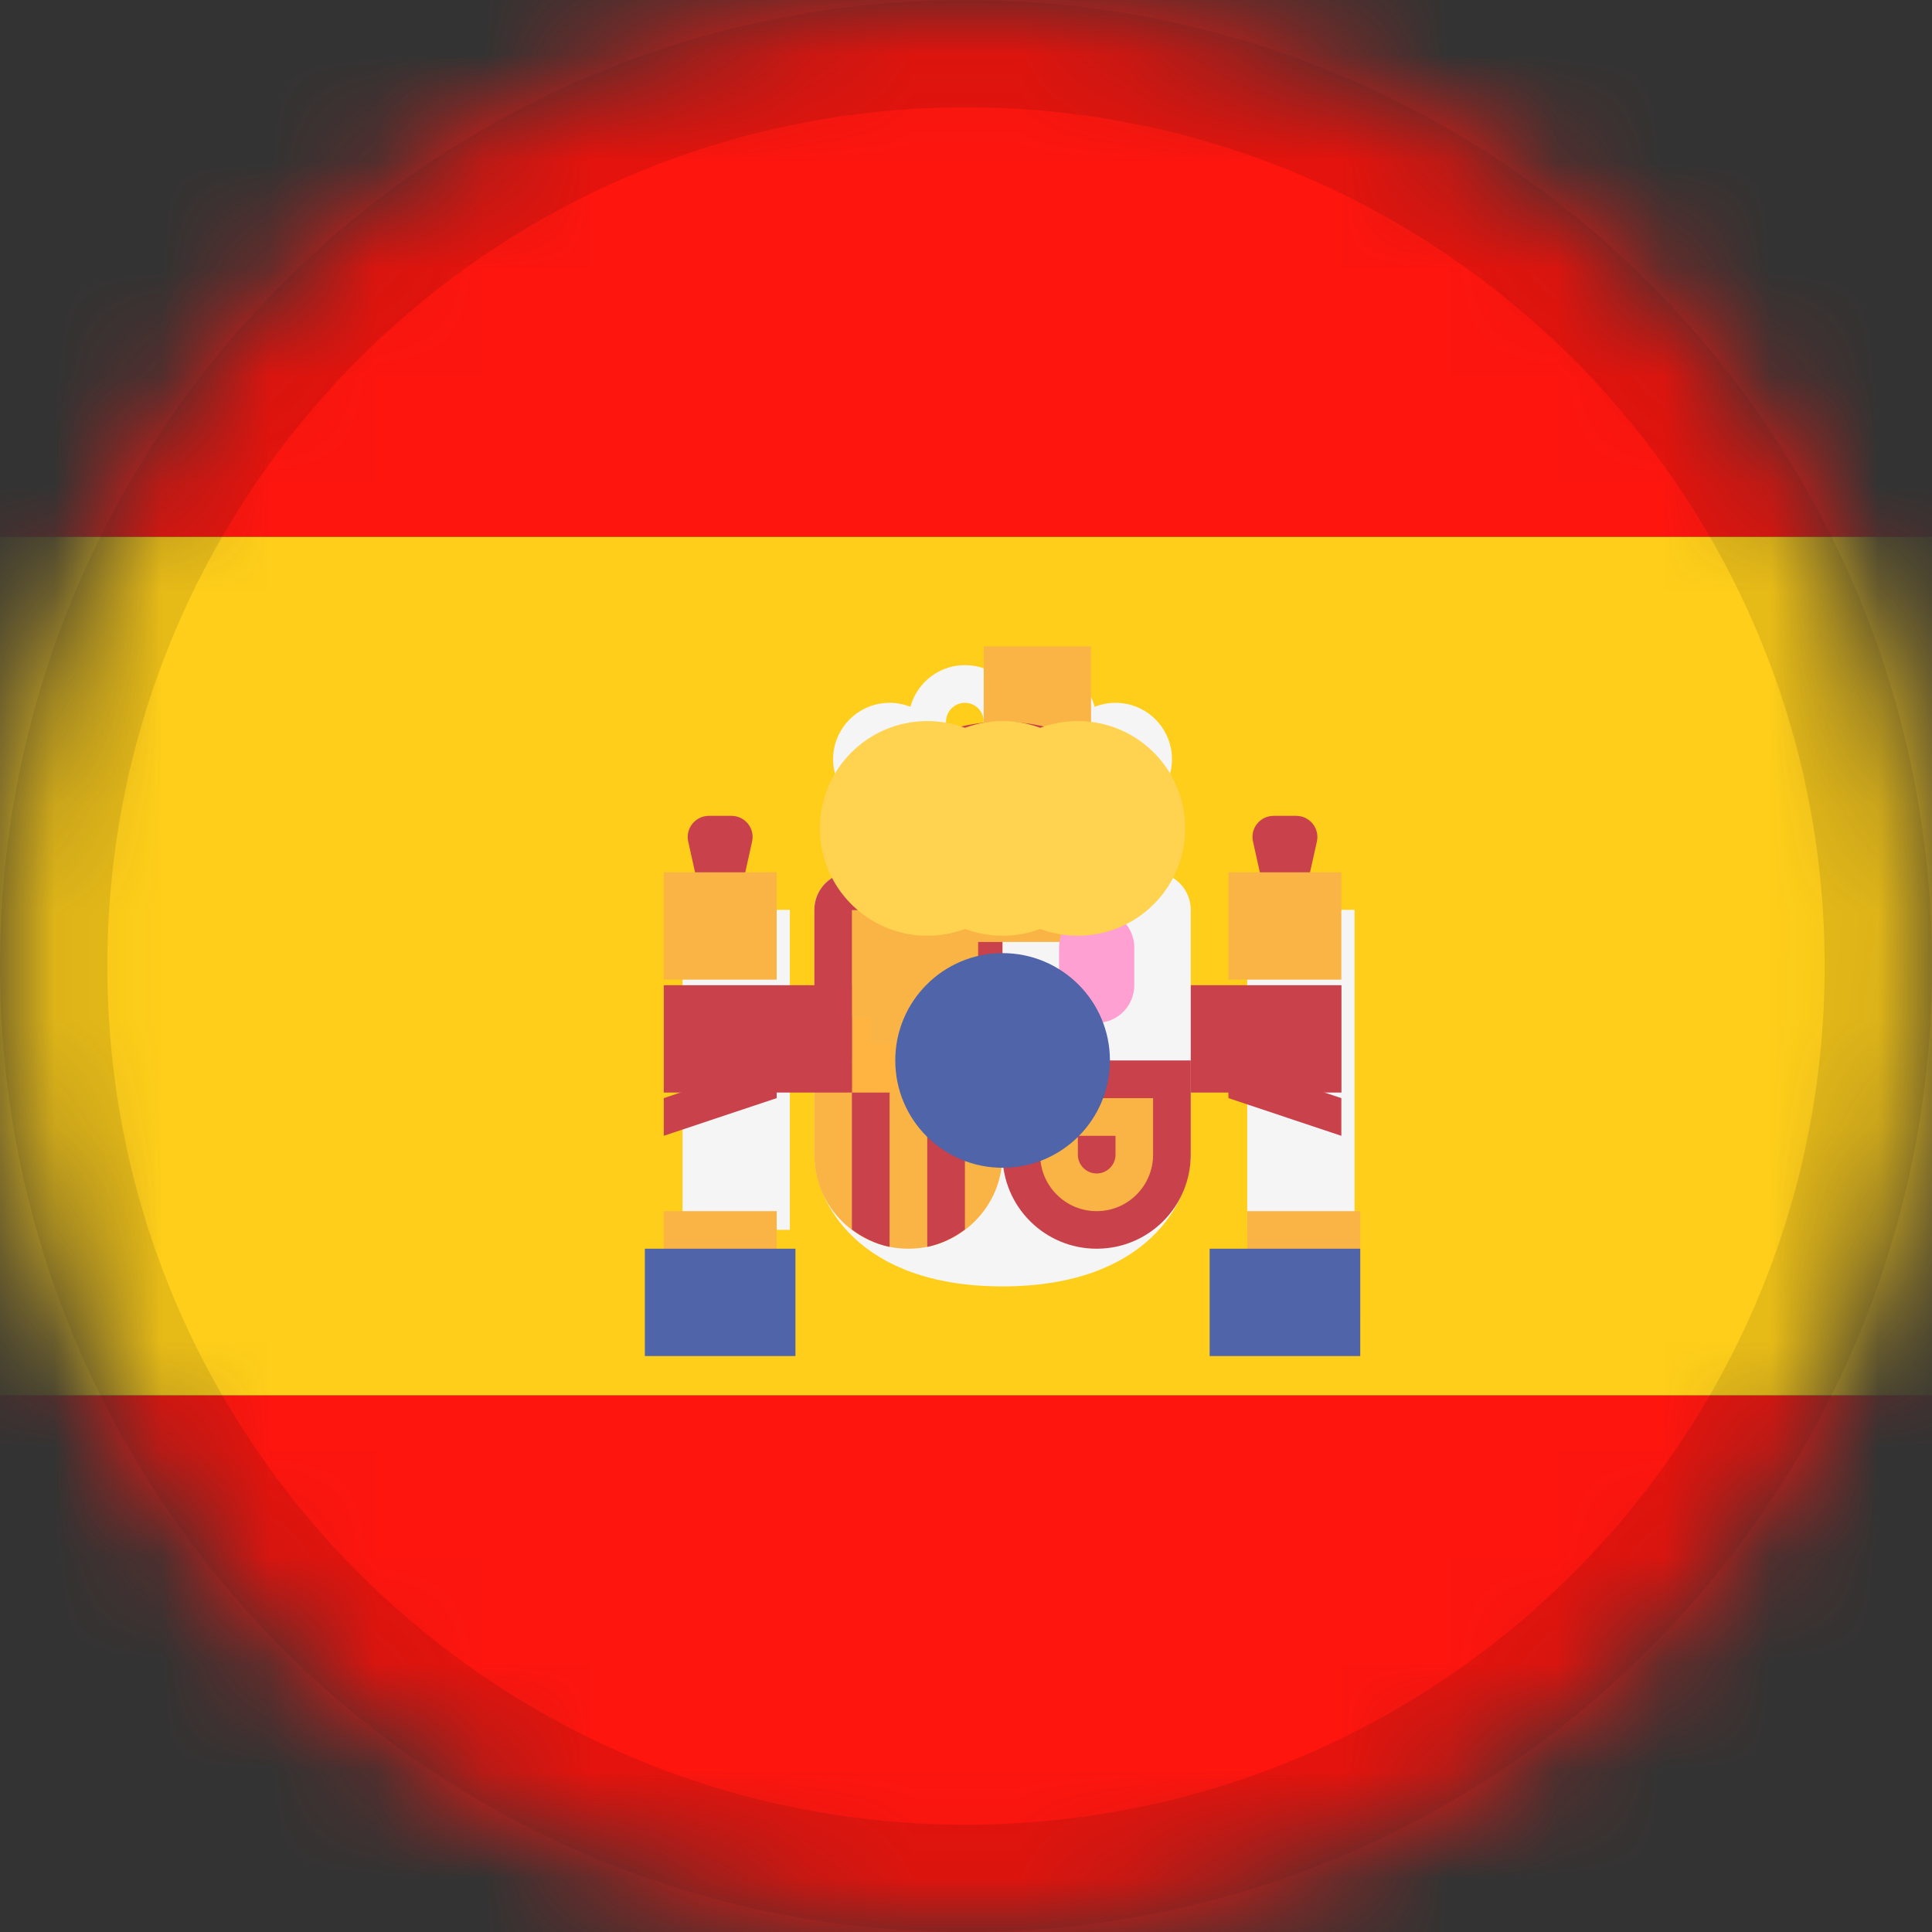 <svg width="18" height="18" viewBox="0 0 18 18" fill="none" xmlns="http://www.w3.org/2000/svg">
<rect x="0" y="0" width="18" height="18" fill="#333333" stroke="none"/>
<mask id="mask0" mask-type="alpha" maskUnits="userSpaceOnUse" x="0" y="0" width="18" height="18">
<path d="M9 0C13.971 0 18 4.029 18 9C18 13.971 13.971 18 9 18C4.029 18 0 13.971 0 9C0 4.029 4.029 0 9 0Z" fill="white"/>
</mask>
<g mask="url(#mask0)">
<path d="M19 13H-1V18H19V13Z" fill="#FD150E"/>
<path d="M19 5H-1V13H19V5Z" fill="#FFCE1A"/>
<path d="M19 0H-1V5H19V0Z" fill="#FD150E"/>
<path d="M11.971 9.179L12.269 7.841C12.296 7.717 12.202 7.601 12.076 7.601H11.867C11.74 7.601 11.646 7.717 11.674 7.841L11.971 9.179Z" fill="#C8414B"/>
<path d="M12.62 8.477H11.62V11.458H12.62V8.477Z" fill="#F5F5F5"/>
<path d="M12.497 8.127H11.445V9.127H12.497V8.127Z" fill="#FAB446"/>
<path d="M12.498 9.179H10.744V10.179H12.498V9.179Z" fill="#C8414B"/>
<path d="M12.497 10.582L11.445 10.231V9.88L12.497 10.231V10.582Z" fill="#C8414B"/>
<path d="M6.71 9.179L7.007 7.841C7.035 7.717 6.941 7.601 6.814 7.601H6.605C6.479 7.601 6.385 7.717 6.412 7.841L6.71 9.179Z" fill="#C8414B"/>
<path d="M7.937 8.126C7.744 8.126 7.587 8.284 7.587 8.477V10.757C7.587 11.183 7.984 11.985 9.34 11.985C10.697 11.985 11.094 11.183 11.094 10.757V8.477C11.094 8.284 10.937 8.126 10.743 8.126H7.937Z" fill="#F5F5F5"/>
<path d="M9.34 9.88H7.587V8.477C7.587 8.284 7.744 8.126 7.937 8.126H9.34V9.88Z" fill="#C8414B"/>
<path d="M9.34 9.88H11.094V10.757C11.094 11.242 10.702 11.634 10.217 11.634C9.733 11.634 9.34 11.242 9.34 10.757V9.88Z" fill="#C8414B"/>
<path d="M7.587 9.88H9.34V10.757C9.34 11.242 8.948 11.634 8.464 11.634C7.979 11.634 7.587 11.242 7.587 10.757V9.88Z" fill="#FAB446"/>
<path d="M8.99 11.455V9.88H8.639V11.617C8.769 11.59 8.887 11.532 8.99 11.455Z" fill="#C8414B"/>
<path d="M8.288 11.617V9.88H7.937V11.455C8.04 11.532 8.158 11.59 8.288 11.617Z" fill="#C8414B"/>
<path d="M8.99 9.179H7.937V10.179H8.99V9.179Z" fill="#FFB441"/>
<path d="M8.99 8.479H7.937V9.479H8.99V8.479Z" fill="#FAB446"/>
<path d="M9.113 8.718H8.113V9.718H9.113V8.718Z" fill="#FAB446"/>
<path d="M7.359 8.477H6.359V11.458H7.359V8.477Z" fill="#F5F5F5"/>
<path d="M7.236 11.284H6.184V12.284H7.236V11.284Z" fill="#FAB446"/>
<path d="M7.236 8.127H6.184V9.127H7.236V8.127Z" fill="#FAB446"/>
<path d="M7.411 11.634H6.008V12.634H7.411V11.634Z" fill="#5064AA"/>
<path d="M12.673 11.284H11.62V12.284H12.673V11.284Z" fill="#FAB446"/>
<path d="M12.673 11.634H11.27V12.634H12.673V11.634Z" fill="#5064AA"/>
<path d="M10.393 7.776H8.288V8.776H10.393V7.776Z" fill="#FAB446"/>
<path d="M10.165 6.724H9.165V7.776H10.165V6.724Z" fill="#FFB441"/>
<path d="M8.99 7.25C8.7 7.25 8.464 7.013 8.464 6.723C8.464 6.433 8.7 6.197 8.99 6.197C9.28 6.197 9.516 6.433 9.516 6.723C9.516 7.013 9.28 7.25 8.99 7.25ZM8.99 6.548C8.893 6.548 8.814 6.627 8.814 6.723C8.814 6.82 8.893 6.899 8.99 6.899C9.087 6.899 9.165 6.82 9.165 6.723C9.165 6.627 9.087 6.548 8.99 6.548Z" fill="#F5F5F5"/>
<path d="M9.691 7.25C9.401 7.25 9.165 7.013 9.165 6.723C9.165 6.433 9.401 6.197 9.691 6.197C9.981 6.197 10.217 6.433 10.217 6.723C10.217 7.013 9.981 7.25 9.691 7.25ZM9.691 6.548C9.595 6.548 9.516 6.627 9.516 6.723C9.516 6.82 9.594 6.899 9.691 6.899C9.788 6.899 9.867 6.82 9.867 6.723C9.867 6.627 9.788 6.548 9.691 6.548Z" fill="#F5F5F5"/>
<path d="M10.393 7.6C10.103 7.6 9.867 7.364 9.867 7.074C9.867 6.784 10.103 6.548 10.393 6.548C10.683 6.548 10.919 6.784 10.919 7.074C10.919 7.364 10.683 7.6 10.393 7.6ZM10.393 6.899C10.296 6.899 10.217 6.977 10.217 7.074C10.217 7.171 10.296 7.249 10.393 7.249C10.49 7.249 10.568 7.171 10.568 7.074C10.568 6.977 10.49 6.899 10.393 6.899Z" fill="#F5F5F5"/>
<path d="M8.288 7.6C7.998 7.6 7.762 7.364 7.762 7.074C7.762 6.784 7.998 6.548 8.288 6.548C8.578 6.548 8.814 6.784 8.814 7.074C8.814 7.364 8.578 7.6 8.288 7.6ZM8.288 6.899C8.191 6.899 8.113 6.977 8.113 7.074C8.113 7.171 8.191 7.249 8.288 7.249C8.385 7.249 8.464 7.171 8.464 7.074C8.464 6.977 8.385 6.899 8.288 6.899Z" fill="#F5F5F5"/>
<path d="M10.393 10.582V10.758C10.393 10.854 10.314 10.933 10.217 10.933C10.121 10.933 10.042 10.854 10.042 10.758V10.582H10.393ZM10.743 10.231H9.691V10.758C9.691 11.048 9.927 11.284 10.217 11.284C10.508 11.284 10.743 11.048 10.743 10.758V10.231H10.743Z" fill="#FAB446"/>
<path d="M10.217 9.53C10.024 9.53 9.867 9.373 9.867 9.179V8.828C9.867 8.635 10.024 8.478 10.217 8.478C10.411 8.478 10.568 8.635 10.568 8.828V9.179C10.568 9.373 10.411 9.53 10.217 9.53Z" fill="#FFA0D2"/>
<path d="M9.341 10.88C9.893 10.88 10.341 10.433 10.341 9.88C10.341 9.328 9.893 8.88 9.341 8.88C8.788 8.88 8.341 9.328 8.341 9.88C8.341 10.433 8.788 10.88 9.341 10.88Z" fill="#5064AA"/>
<path d="M10.165 6.022H9.165V7.074H10.165V6.022Z" fill="#FAB446"/>
<path d="M8.288 7.776L7.937 7.425L8.143 7.22C8.46 6.902 8.891 6.724 9.34 6.724C9.79 6.724 10.22 6.902 10.538 7.22L10.744 7.425L10.393 7.776H8.288Z" fill="#C8414B"/>
<path d="M9.341 8.718C9.893 8.718 10.341 8.27 10.341 7.718C10.341 7.165 9.893 6.718 9.341 6.718C8.788 6.718 8.341 7.165 8.341 7.718C8.341 8.27 8.788 8.718 9.341 8.718Z" fill="#FFD250"/>
<path d="M8.639 8.718C9.191 8.718 9.639 8.27 9.639 7.718C9.639 7.165 9.191 6.718 8.639 6.718C8.087 6.718 7.639 7.165 7.639 7.718C7.639 8.27 8.087 8.718 8.639 8.718Z" fill="#FFD250"/>
<path d="M10.042 8.718C10.594 8.718 11.042 8.27 11.042 7.718C11.042 7.165 10.594 6.718 10.042 6.718C9.49 6.718 9.042 7.165 9.042 7.718C9.042 8.27 9.49 8.718 10.042 8.718Z" fill="#FFD250"/>
<path d="M7.937 9.179H6.184V10.179H7.937V9.179Z" fill="#C8414B"/>
<path d="M6.184 10.582L7.236 10.231V9.88L6.184 10.231V10.582Z" fill="#C8414B"/>
<path fill-rule="evenodd" clip-rule="evenodd" d="M9 0.5C4.306 0.5 0.5 4.306 0.5 9C0.5 13.694 4.306 17.5 9 17.5C13.694 17.5 17.5 13.694 17.5 9C17.5 4.306 13.694 0.5 9 0.5Z" stroke="black" stroke-opacity="0.1"/>
</g>
</svg>
